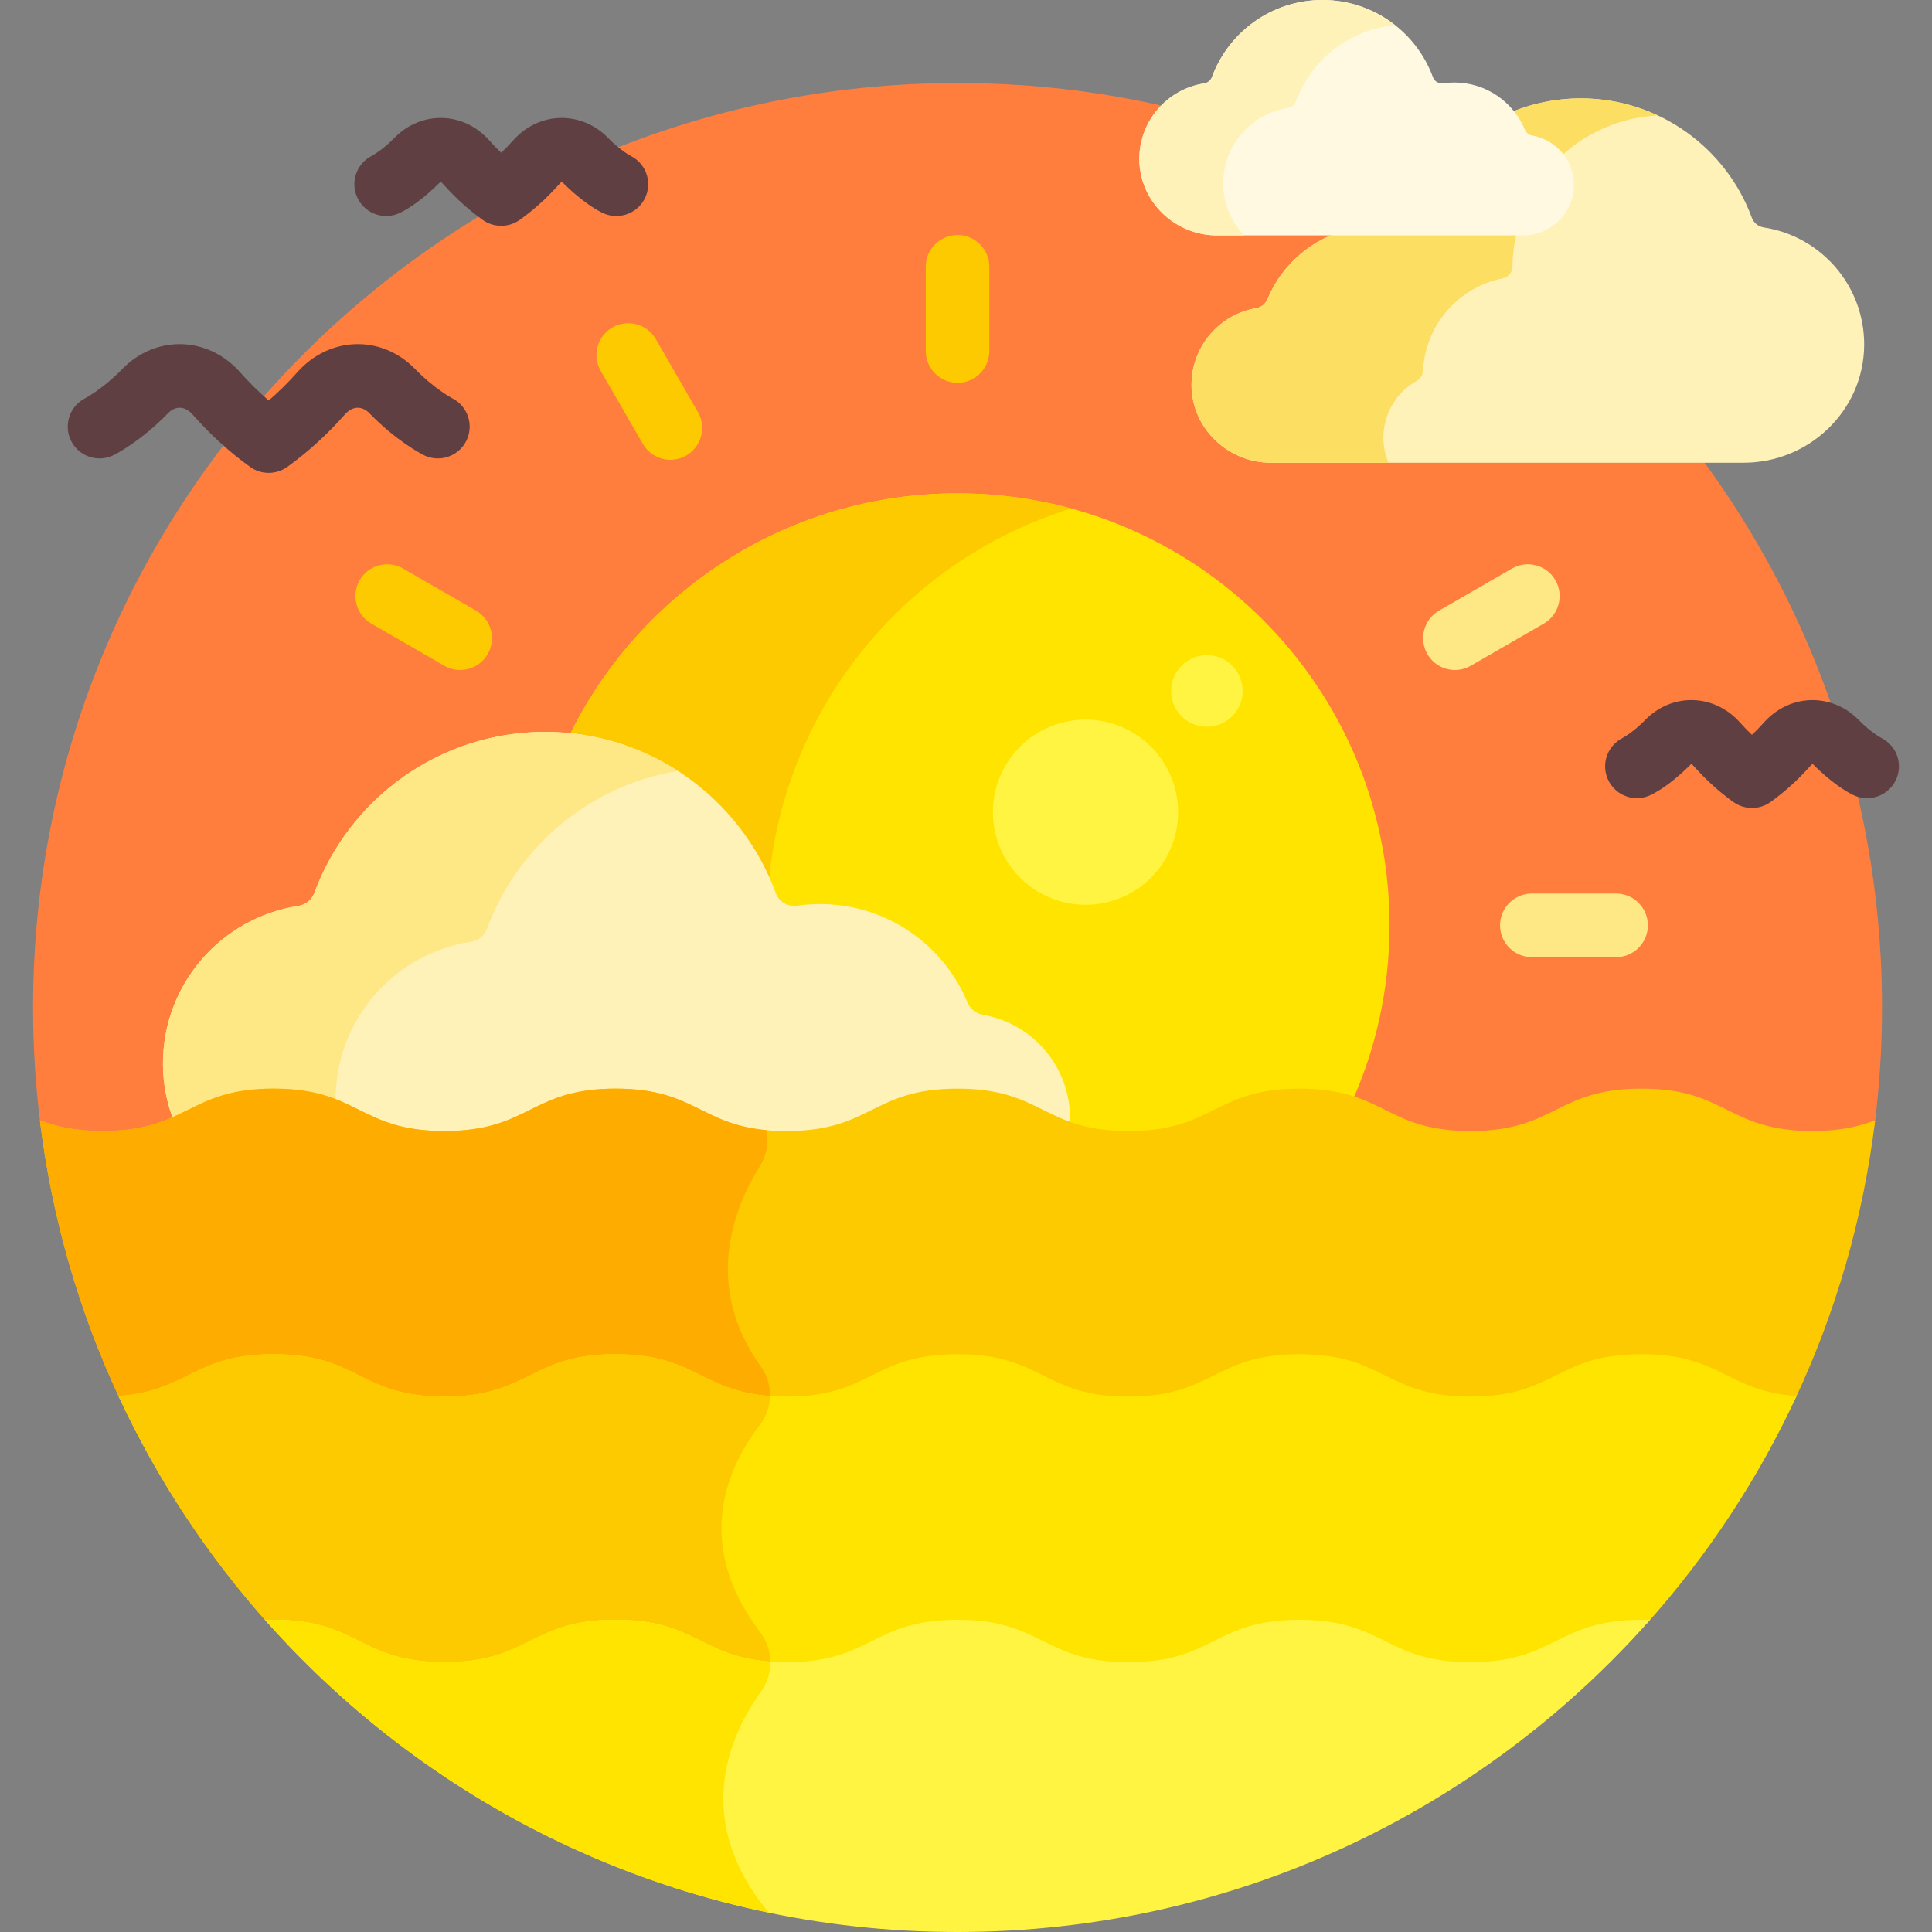 <svg id="Layer_1" enable-background="new 0 0 512 512" height="512" viewBox="0 0 512 512" width="512" xmlns="http://www.w3.org/2000/svg"><rect x="0" y="0" width="512" height="512" fill="#808080" stroke="none"/><g><g><path d="m27.176 301.732c22.656 0 22.656-11.235 45.313-11.235s22.657 11.235 45.315 11.235 22.658-11.235 45.316-11.235c22.657 0 22.657 11.235 45.314 11.235 22.655 0 22.655-11.235 45.31-11.235 22.658 0 22.658 11.235 45.315 11.235 22.658 0 22.658-11.235 45.315-11.235 22.659 0 22.659 11.235 45.318 11.235 22.658 0 22.658-11.235 45.316-11.235 22.662 0 22.662 11.235 45.323 11.235 7.299 0 12.239-1.169 16.351-2.75 1.365-10.469 2.077-21.142 2.077-31.983 0-135.31-109.69-245-245-245-135.31.001-245 109.691-245 245.001 0 10.842.712 21.516 2.078 31.986 4.108 1.578 9.046 2.746 16.339 2.746z" fill="#ff7e3e"/></g><g><path d="m253.759 101.455c-4.654 0-8.426-3.773-8.426-8.427v-22.315c0-4.654 3.773-8.427 8.426-8.427 4.654 0 8.426 3.773 8.426 8.427v22.315c0 4.654-3.773 8.427-8.426 8.427z" fill="#fdca00"/></g><g><path d="m177.666 121.847c-2.912 0-5.744-1.511-7.305-4.215l-11.157-19.325c-2.327-4.03-.946-9.184 3.084-11.511 4.031-2.327 9.184-.947 11.511 3.084l11.158 19.325c2.327 4.03.946 9.184-3.084 11.511-1.328.767-2.777 1.131-4.207 1.131z" fill="#fdca00"/></g><g><path d="m121.941 177.557c-1.429 0-2.878-.364-4.205-1.131l-19.326-11.157c-4.031-2.327-5.411-7.481-3.084-11.511 2.327-4.031 7.48-5.412 11.511-3.084l19.326 11.158c4.031 2.327 5.411 7.48 3.084 11.511-1.561 2.702-4.394 4.214-7.306 4.214z" fill="#fdca00"/></g><g><path d="m428.275 253.656h-22.315c-4.654 0-8.427-3.773-8.427-8.426 0-4.654 3.773-8.426 8.427-8.426h22.315c4.654 0 8.427 3.773 8.427 8.426-.001 4.653-3.774 8.426-8.427 8.426z" fill="#fee886"/></g><g><path d="m385.576 177.557c-2.912 0-5.744-1.511-7.305-4.215-2.327-4.03-.946-9.184 3.084-11.511l19.326-11.158c4.03-2.326 9.184-.947 11.511 3.084 2.327 4.03.946 9.184-3.084 11.511l-19.326 11.157c-1.327.767-2.776 1.132-4.206 1.132z" fill="#fee886"/></g><path d="m253.759 130.748c-45.824 0-85.353 26.927-103.645 65.819 25.12 2.603 45.99 19.485 54.364 42.395.851 2.328 3.262 3.653 5.716 3.3 1.97-.283 3.983-.429 6.03-.429 17.604 0 32.686 10.761 39.051 26.061.71 1.708 2.208 2.964 4.032 3.273 13.172 2.235 23.194 13.724 23.133 27.547-.001.137-.01.271-.012.407 4.167 1.635 9.167 2.858 16.632 2.858 22.658 0 22.658-11.235 45.316-11.235 5.772 0 10.069.731 13.65 1.818 6.559-14.426 10.216-30.452 10.216-47.332-.002-63.227-51.257-114.482-114.483-114.482z" fill="#ffe400"/><g><path d="m283.865 134.757c-9.594-2.609-19.686-4.009-30.106-4.009-45.824 0-85.353 26.927-103.645 65.819 24.233 2.511 44.508 18.313 53.427 39.996 3.141-48.085 35.959-88.07 80.324-101.806z" fill="#fdca00"/></g><g fill="#603f42"><path d="m119.846 105.549c-.045-.023-4.774-2.536-9.803-7.721-8.923-9.199-22.801-8.761-31.321.896-2.379 2.698-4.902 5.159-7.514 7.415-2.613-2.256-5.135-4.717-7.515-7.415-8.557-9.701-22.444-10.048-31.32-.896-5.003 5.158-9.686 7.658-9.842 7.74-4.123 2.114-5.768 7.165-3.672 11.305 2.103 4.152 7.175 5.813 11.324 3.711.724-.367 7.271-3.788 14.288-11.022 2.118-2.184 4.617-1.919 6.584.311 4.678 5.304 9.806 9.972 15.239 13.873 2.841 2.052 6.826 2.145 9.829 0 5.433-3.901 10.561-8.569 15.24-13.873 1.951-2.213 4.454-2.507 6.584-.312 7.018 7.235 13.565 10.656 14.288 11.022 4.151 2.101 9.221.441 11.324-3.711 2.101-4.151.439-9.221-3.713-11.323z"/><path d="m167.182 41.336c-.028-.015-2.913-1.559-6.013-4.755-7.033-7.25-18.306-7.174-25.256.703-.994 1.127-2.03 2.179-3.088 3.187-1.058-1.008-2.094-2.061-3.088-3.188-6.965-7.896-18.243-7.934-25.256-.703-3.027 3.122-5.849 4.666-6.006 4.751-4.11 2.12-5.747 7.162-3.654 11.295 2.102 4.152 7.173 5.814 11.324 3.711 5.683-2.877 10.322-7.979 10.63-8.196.644.409 4.128 5.099 11.135 10.131 2.812 2.04 6.768 2.131 9.735.056.03-.021.063-.035.094-.056 7.044-5.057 10.529-9.748 11.136-10.131.161.114 5.13 5.412 10.63 8.196 4.152 2.102 9.254.458 11.356-3.694 2.103-4.152.474-9.205-3.679-11.307z"/><path d="m498.645 195.611c-.029-.015-2.913-1.558-6.013-4.754-7.031-7.25-18.308-7.173-25.256.704-.993 1.127-2.03 2.18-3.088 3.187-1.058-1.008-2.095-2.061-3.088-3.188-6.83-7.743-18.088-8.092-25.256-.703-3.023 3.117-5.84 4.662-6.005 4.751-4.111 2.119-5.748 7.161-3.655 11.295 2.102 4.152 7.171 5.815 11.324 3.712 5.589-2.829 10.371-8.012 10.63-8.196.643.405 4.101 5.081 11.136 10.13 2.922 2.091 6.914 2.101 9.829 0 7.044-5.057 10.529-9.748 11.136-10.13.154.109 5.153 5.423 10.63 8.196 4.153 2.103 9.254.456 11.356-3.695 2.101-4.153.471-9.207-3.68-11.309z"/></g><path d="m72.489 290.744c22.658 0 22.658 11.235 45.315 11.235 22.658 0 22.658-11.235 45.316-11.235 22.657 0 22.657 11.235 45.315 11.235 22.655 0 22.655-11.235 45.31-11.235 15.753 0 20.558 5.429 29.636 8.739.114-.99.179-1.995.183-3.015.061-13.823-9.961-25.312-23.133-27.547-1.824-.309-3.322-1.565-4.032-3.273-6.364-15.3-21.446-26.061-39.051-26.061-2.048 0-4.061.146-6.03.429-2.454.352-4.865-.972-5.717-3.3-9.117-24.945-33.045-42.756-61.146-42.756-28.072 0-51.993 17.767-61.134 42.669-.683 1.861-2.333 3.16-4.293 3.46-20.418 3.123-36.032 20.837-35.842 42.172.05 5.582 1.215 10.887 3.264 15.735 7.038-3.232 12.485-7.252 26.039-7.252z" fill="#fff2b9"/><g><path d="m88.943 291.76c-.19-21.335 15.424-39.049 35.842-42.172 1.96-.299 3.609-1.599 4.293-3.46 7.972-21.718 27.187-38.004 50.591-41.816-10.15-6.547-22.235-10.354-35.214-10.354-28.072 0-51.994 17.767-61.134 42.669-.683 1.861-2.333 3.16-4.293 3.46-20.417 3.123-36.032 20.837-35.842 42.172.05 5.582 1.215 10.887 3.263 15.735 7.038-3.231 12.486-7.251 26.039-7.251 7.396 0 12.372 1.2 16.516 2.813-.031-.596-.055-1.194-.061-1.796z" fill="#fee886"/></g><path d="m467.443 60.282c-1.453-.222-2.677-1.186-3.184-2.566-6.779-18.467-24.518-31.643-45.336-31.643-6.886 0-13.43 1.45-19.356 4.049 1.214 1.437 2.227 3.072 2.977 4.875.572 1.373 1.77 2.338 3.206 2.582 5.635.956 9.706 5.805 9.681 11.531-.028 6.392-5.379 11.593-11.928 11.593h-45.656c-9.949 2.277-18.092 9.286-21.939 18.534-.527 1.266-1.638 2.198-2.99 2.427-9.768 1.658-17.2 10.178-17.155 20.428.05 11.431 9.639 20.54 21.07 20.54h125.257c17.304 0 31.78-13.773 31.934-31.076.14-15.821-11.439-28.958-26.581-31.274z" fill="#fff2b9"/><g fill="#fcde63"><path d="m405.751 37.579c3.017.512 5.577 2.146 7.309 4.427 4.042-3.94 8.979-7.093 14.647-9.11 3.845-1.368 7.759-2.113 11.635-2.299-6.203-2.899-13.12-4.524-20.418-4.524-6.886 0-13.43 1.45-19.356 4.049 1.214 1.437 2.228 3.072 2.978 4.875.571 1.373 1.769 2.339 3.205 2.582z"/><path d="m367.643 121.871c-2.914-8.078.557-16.889 7.801-20.942 1.003-.561 1.618-1.608 1.678-2.755.538-10.281 7.124-19.721 17.427-23.388 1.198-.426 2.407-.76 3.619-1.005 1.509-.305 2.645-1.582 2.658-3.122.029-3.39.493-6.731 1.344-9.956h-44.322c-9.949 2.277-18.092 9.286-21.939 18.534-.526 1.266-1.638 2.198-2.989 2.427-9.769 1.658-17.201 10.178-17.155 20.428.05 11.431 9.639 20.54 21.07 20.54h31.128c-.106-.254-.226-.499-.32-.761z"/></g><path d="m480.332 299.732c-22.661 0-22.661-11.235-45.323-11.235-22.658 0-22.658 11.235-45.316 11.235-22.659 0-22.659-11.235-45.318-11.235-22.658 0-22.658 11.235-45.316 11.235-22.657 0-22.657-11.235-45.315-11.235-22.655 0-22.655 11.235-45.31 11.235-22.657 0-22.657-11.235-45.314-11.235-22.658 0-22.658 11.235-45.316 11.235-22.657 0-22.657-11.235-45.315-11.235-22.657 0-22.657 11.235-45.313 11.235-7.446 0-12.439-1.216-16.599-2.846 3.19 26.226 10.526 51.169 21.33 74.163 18.04-1.445 19.629-11.048 40.582-11.048 22.658 0 22.658 11.235 45.315 11.235 22.658 0 22.658-11.235 45.316-11.235 22.657 0 22.657 11.235 45.314 11.235 22.655 0 22.655-11.235 45.31-11.235 22.657 0 22.657 11.235 45.315 11.235s22.658-11.235 45.316-11.235c22.659 0 22.659 11.235 45.318 11.235 22.658 0 22.658-11.235 45.316-11.235 20.962 0 22.548 9.607 40.602 11.049 10.804-22.995 18.141-47.939 21.33-74.167-4.162 1.631-9.158 2.849-16.609 2.849z" fill="#fdca00"/><path d="m163.12 360.002c21.063 0 22.556 9.705 40.865 11.071.322-3.083-.448-6.262-2.338-8.898-15.272-21.302-7.354-41.761-.253-53.16 1.83-2.937 2.388-6.336 1.788-9.514-17.553-1.586-19.311-11.004-40.062-11.004-22.658 0-22.658 11.235-45.316 11.235-22.657 0-22.657-11.235-45.315-11.235-22.656 0-22.656 11.235-45.313 11.235-7.446 0-12.439-1.216-16.599-2.846 3.19 26.226 10.526 51.169 21.33 74.163 18.04-1.445 19.629-11.048 40.582-11.048 22.658 0 22.658 11.235 45.315 11.235 22.657.001 22.657-11.234 45.316-11.234z" fill="#feac00"/><path d="m435.009 358.879c-22.658 0-22.658 11.235-45.316 11.235-22.659 0-22.659-11.235-45.318-11.235-22.658 0-22.658 11.235-45.316 11.235-22.657 0-22.657-11.235-45.315-11.235-22.655 0-22.655 11.235-45.31 11.235-22.657 0-22.657-11.235-45.314-11.235-22.658 0-22.658 11.235-45.316 11.235-22.657 0-22.657-11.235-45.315-11.235-21.15 0-22.563 9.788-41.087 11.09 10.268 22.135 23.738 42.478 39.824 60.435.418-.008.829-.02 1.263-.02 22.658 0 22.658 11.235 45.315 11.235 22.658 0 22.658-11.235 45.316-11.235 22.657 0 22.657 11.235 45.314 11.235 22.655 0 22.655-11.235 45.31-11.235 22.657 0 22.657 11.235 45.315 11.235s22.658-11.235 45.316-11.235c22.659 0 22.659 11.235 45.318 11.235 22.658 0 22.658-11.235 45.316-11.235.441 0 .859.012 1.283.02 16.086-17.957 29.556-38.299 39.824-60.434-18.54-1.299-19.948-11.091-41.107-11.091z" fill="#ffe400"/><path d="m163.12 430.383c21.12 0 22.561 9.758 41.01 11.083.216-3.107-.658-6.265-2.643-8.875-18.244-23.999-8.266-44.408-.147-54.903 1.755-2.269 2.665-4.993 2.716-7.732-18.376-1.346-19.844-11.077-40.935-11.077-22.658 0-22.658 11.235-45.316 11.235-22.657 0-22.657-11.235-45.315-11.235-21.15 0-22.563 9.788-41.087 11.09 10.268 22.135 23.738 42.478 39.824 60.435.418-.008.829-.02 1.263-.02 22.658 0 22.658 11.235 45.315 11.235 22.656-.001 22.656-11.236 45.315-11.236z" fill="#fdca00"/><path d="m70.248 429.301c44.887 50.715 110.459 82.699 183.511 82.699s138.623-31.984 183.51-82.698c-.73-.026-1.479-.042-2.261-.042-22.658 0-22.658 11.235-45.316 11.235-22.659 0-22.659-11.235-45.318-11.235-22.658 0-22.658 11.235-45.316 11.235-22.657 0-22.657-11.235-45.315-11.235-22.655 0-22.655 11.235-45.31 11.235-22.657 0-22.657-11.235-45.314-11.235-22.658 0-22.658 11.235-45.316 11.235-22.657 0-22.657-11.235-45.315-11.235-.774 0-1.517.015-2.24.041z" fill="#fff442"/><path d="m201.623 448.383c1.73-2.403 2.576-5.229 2.535-8.038-18.476-1.317-19.907-11.086-41.038-11.086-22.658 0-22.658 11.235-45.316 11.235-22.657 0-22.657-11.235-45.315-11.235-.774 0-1.517.016-2.241.041 34.353 38.812 80.828 66.633 133.491 77.564-20.566-24.695-10.31-47.095-2.116-58.481z" fill="#ffe400"/><ellipse cx="287.801" cy="215.267" fill="#fff442" rx="24.544" ry="24.544" transform="matrix(.429 -.903 .903 .429 -30.178 382.775)"/><path d="m329.195 181.582c.848 5.169-2.655 10.046-7.824 10.893-5.169.848-10.046-2.655-10.893-7.824-.848-5.169 2.655-10.046 7.824-10.893 5.168-.848 10.045 2.655 10.893 7.824z" fill="#fff442"/><path d="m319.114 22.103c.939-.144 1.73-.766 2.057-1.658 4.38-11.932 15.842-20.445 29.292-20.445 13.465 0 24.93 8.534 29.298 20.487.408 1.116 1.563 1.75 2.739 1.581.944-.135 1.908-.206 2.889-.206 8.435 0 15.662 5.156 18.711 12.487.34.818 1.058 1.42 1.932 1.568 6.311 1.071 11.113 6.576 11.084 13.199-.032 7.386-6.228 13.271-13.614 13.271h-80.93c-11.18 0-20.534-8.899-20.633-20.079-.09-10.221 7.392-18.709 17.175-20.205z" fill="#fff9e1"/><path d="m324.166 48.809c-.091-10.223 7.391-18.71 17.174-20.207.939-.144 1.729-.766 2.057-1.658 4.05-11.033 14.16-19.128 26.293-20.287-5.3-4.16-11.966-6.657-19.227-6.657-13.451 0-24.913 8.513-29.292 20.445-.328.892-1.118 1.514-2.057 1.658-9.783 1.497-17.265 9.984-17.174 20.207.099 11.18 9.452 20.079 20.633 20.079h7.138c-3.38-3.564-5.499-8.311-5.545-13.58z" fill="#fff2b9"/></g></svg>
